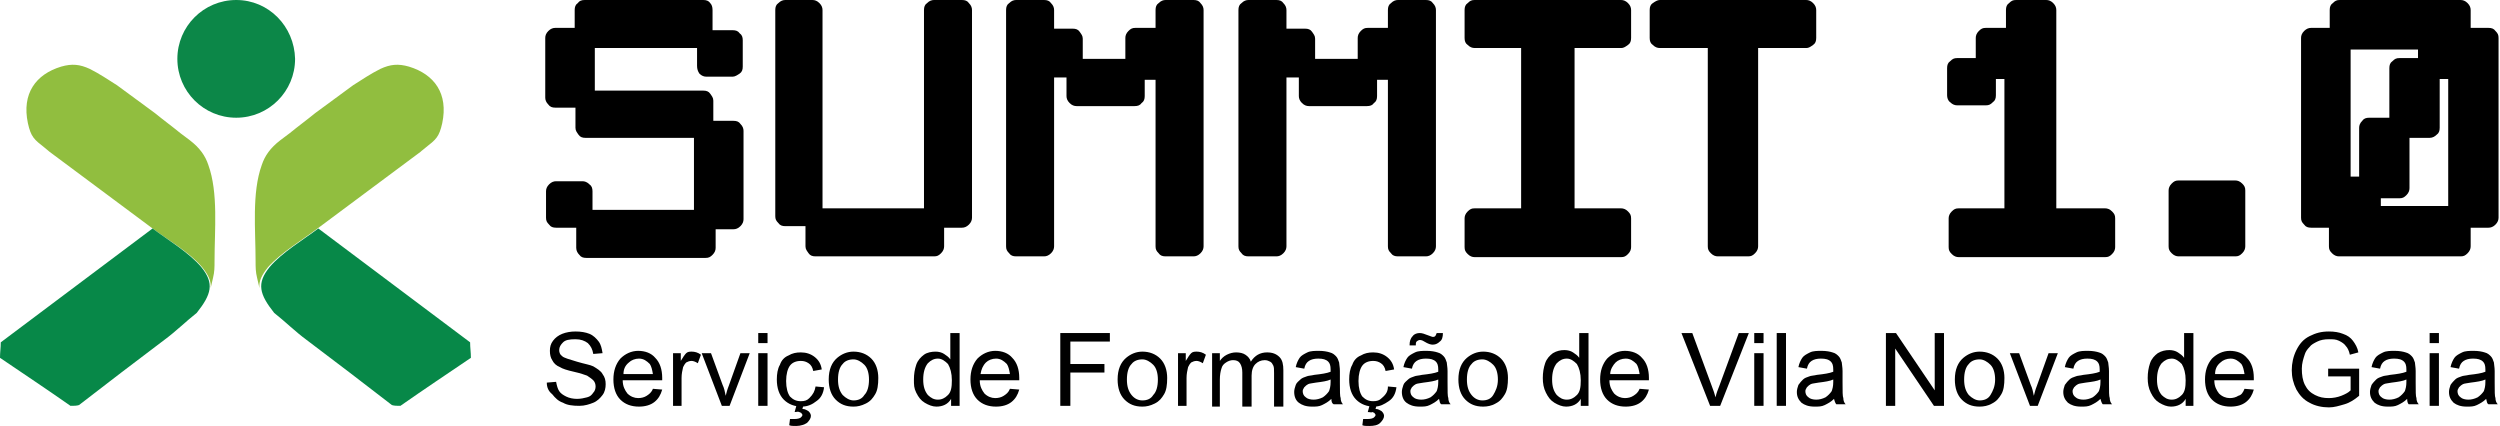 <svg width="358" height="61" viewBox="0 0 358 61" fill="none" xmlns="http://www.w3.org/2000/svg">
<path d="M82.295 3.993V1.442C82.295 0.998 82.406 0.665 82.738 0.444C82.96 0.111 83.293 0 83.736 0H100.706C101.149 0 101.482 0.111 101.704 0.444C101.926 0.665 102.036 0.998 102.036 1.442V4.325H104.92C105.364 4.325 105.696 4.436 105.918 4.769C106.251 4.991 106.362 5.324 106.362 5.767V9.538C106.362 9.982 106.251 10.315 105.918 10.536C105.586 10.758 105.253 10.98 104.92 10.98H101.149C100.816 10.98 100.484 10.869 100.151 10.536C99.929 10.204 99.818 9.871 99.818 9.427V6.876H85.178V12.976H100.706C101.149 12.976 101.482 13.087 101.704 13.42C101.926 13.753 102.147 13.975 102.147 14.418V17.302H105.031C105.475 17.302 105.807 17.413 106.029 17.745C106.362 18.078 106.473 18.411 106.473 18.744V31.387C106.473 31.72 106.362 32.053 106.029 32.386C105.696 32.718 105.364 32.829 105.031 32.829H102.48V35.491C102.48 35.824 102.369 36.156 102.036 36.489C101.704 36.822 101.482 36.933 101.038 36.933H83.958C83.515 36.933 83.182 36.822 82.96 36.489C82.738 36.267 82.516 35.934 82.516 35.491V32.607H79.633C79.189 32.607 78.856 32.496 78.635 32.164C78.302 31.831 78.191 31.609 78.191 31.166V27.395C78.191 27.062 78.302 26.729 78.635 26.396C78.967 26.064 79.3 25.953 79.633 25.953H83.404C83.736 25.953 84.069 26.064 84.402 26.396C84.735 26.618 84.846 26.951 84.846 27.395V30.056H99.375V19.742H83.847C83.404 19.742 83.071 19.631 82.849 19.298C82.627 18.965 82.406 18.744 82.406 18.3V15.416H79.522C79.078 15.416 78.746 15.306 78.524 14.973C78.191 14.64 78.08 14.307 78.08 13.975V5.435C78.08 5.102 78.191 4.769 78.524 4.436C78.856 4.104 79.189 3.993 79.522 3.993H82.295Z" fill="black"/>
<path d="M116.344 0C116.676 0 117.009 0.111 117.342 0.444C117.675 0.776 117.785 1.109 117.785 1.442V29.834H132.315V1.442C132.315 0.998 132.425 0.665 132.758 0.444C133.091 0.111 133.424 0 133.756 0H137.749C138.193 0 138.525 0.111 138.747 0.444C139.08 0.776 139.191 1.109 139.191 1.442V31.166C139.191 31.498 139.08 31.831 138.747 32.164C138.415 32.496 138.082 32.607 137.749 32.607H135.198V35.269C135.198 35.602 135.087 35.934 134.755 36.267C134.422 36.6 134.2 36.711 133.756 36.711H116.787C116.344 36.711 116.011 36.6 115.789 36.267C115.567 35.934 115.345 35.713 115.345 35.269V32.386H112.462C112.018 32.386 111.685 32.275 111.464 31.942C111.131 31.609 111.02 31.387 111.02 30.944V1.442C111.02 0.998 111.131 0.665 111.464 0.444C111.796 0.111 112.129 0 112.462 0H116.344Z" fill="black"/>
<path d="M163.924 11.424V13.753C163.924 14.196 163.813 14.529 163.48 14.751C163.258 15.084 162.925 15.194 162.482 15.194H154.164C153.831 15.194 153.498 15.084 153.165 14.751C152.833 14.418 152.722 14.085 152.722 13.753V11.091H150.947V35.269C150.947 35.602 150.836 35.934 150.504 36.267C150.171 36.6 149.838 36.711 149.505 36.711H145.513C145.069 36.711 144.736 36.6 144.514 36.267C144.182 35.934 144.071 35.713 144.071 35.269V1.442C144.071 0.998 144.182 0.665 144.514 0.444C144.847 0.111 145.18 0 145.513 0H149.505C149.949 0 150.282 0.111 150.504 0.444C150.836 0.776 150.947 1.109 150.947 1.442V4.104H153.609C154.053 4.104 154.385 4.215 154.607 4.547C154.829 4.88 155.051 5.102 155.051 5.545V8.429H161.151V5.435C161.151 5.102 161.262 4.769 161.594 4.436C161.927 4.104 162.149 3.993 162.593 3.993H165.476V1.442C165.476 0.998 165.587 0.665 165.92 0.444C166.253 0.111 166.585 0 166.918 0H170.911C171.354 0 171.687 0.111 171.909 0.444C172.242 0.776 172.353 1.109 172.353 1.442V35.269C172.353 35.602 172.242 35.934 171.909 36.267C171.576 36.6 171.244 36.711 170.911 36.711H166.918C166.474 36.711 166.142 36.6 165.92 36.267C165.587 35.934 165.476 35.713 165.476 35.269V11.424H163.924Z" fill="black"/>
<path d="M197.196 11.424V13.753C197.196 14.196 197.086 14.529 196.753 14.751C196.531 15.084 196.198 15.194 195.755 15.194H187.436C187.104 15.194 186.771 15.084 186.438 14.751C186.106 14.418 185.995 14.085 185.995 13.753V11.091H184.22V35.269C184.22 35.602 184.109 35.934 183.776 36.267C183.444 36.6 183.111 36.711 182.778 36.711H178.786C178.342 36.711 178.009 36.6 177.787 36.267C177.455 35.934 177.344 35.713 177.344 35.269V1.442C177.344 0.998 177.455 0.665 177.787 0.444C178.12 0.111 178.453 0 178.786 0H182.778C183.222 0 183.555 0.111 183.776 0.444C184.109 0.776 184.22 1.109 184.22 1.442V4.104H186.882C187.326 4.104 187.658 4.215 187.88 4.547C188.102 4.88 188.324 5.102 188.324 5.545V8.429H194.424V5.435C194.424 5.102 194.535 4.769 194.867 4.436C195.2 4.104 195.422 3.993 195.866 3.993H198.749V1.442C198.749 0.998 198.86 0.665 199.193 0.444C199.526 0.111 199.858 0 200.191 0H204.184C204.627 0 204.96 0.111 205.182 0.444C205.515 0.776 205.626 1.109 205.626 1.442V35.269C205.626 35.602 205.515 35.934 205.182 36.267C204.849 36.6 204.516 36.711 204.184 36.711H200.191C199.747 36.711 199.415 36.6 199.193 36.267C198.86 35.934 198.749 35.713 198.749 35.269V11.424H197.196Z" fill="black"/>
<path d="M217.825 29.834V6.876H211.171C210.838 6.876 210.505 6.765 210.173 6.433C209.84 6.211 209.729 5.878 209.729 5.435V1.442C209.729 0.998 209.84 0.665 210.173 0.444C210.505 0.111 210.727 0 211.171 0H232.133C232.465 0 232.798 0.111 233.131 0.444C233.464 0.776 233.574 1.109 233.574 1.442V5.435C233.574 5.878 233.464 6.211 233.131 6.433C232.798 6.655 232.576 6.876 232.133 6.876H225.478V29.834H232.133C232.465 29.834 232.798 29.945 233.131 30.278C233.464 30.611 233.574 30.833 233.574 31.276V35.38C233.574 35.713 233.464 36.045 233.131 36.378C232.798 36.711 232.576 36.822 232.133 36.822H211.171C210.838 36.822 210.505 36.711 210.173 36.378C209.84 36.045 209.729 35.824 209.729 35.38V31.276C209.729 30.944 209.84 30.611 210.173 30.278C210.505 29.945 210.727 29.834 211.171 29.834H217.825Z" fill="black"/>
<path d="M237.678 6.876C237.345 6.876 237.013 6.765 236.68 6.433C236.347 6.211 236.236 5.878 236.236 5.435V1.442C236.236 0.998 236.347 0.665 236.68 0.444C237.013 0.222 237.345 0 237.678 0H258.64C258.973 0 259.305 0.111 259.638 0.444C259.971 0.776 260.082 1.109 260.082 1.442V5.435C260.082 5.878 259.971 6.211 259.638 6.433C259.305 6.655 259.084 6.876 258.64 6.876H251.764V35.269C251.764 35.602 251.653 35.934 251.32 36.267C250.987 36.6 250.765 36.711 250.322 36.711H245.996C245.664 36.711 245.331 36.6 244.998 36.267C244.665 35.934 244.555 35.713 244.555 35.269V6.876H237.678Z" fill="black"/>
<path d="M287.032 29.834V11.313H285.812V13.642C285.812 14.085 285.702 14.418 285.369 14.64C285.036 14.973 284.814 15.084 284.371 15.084H280.267C279.934 15.084 279.602 14.973 279.269 14.64C278.936 14.418 278.825 13.975 278.825 13.642V9.76C278.825 9.316 278.936 8.984 279.269 8.762C279.602 8.429 279.823 8.318 280.267 8.318H282.929V5.435C282.929 5.102 283.04 4.769 283.372 4.436C283.705 4.104 283.927 3.993 284.371 3.993H287.254V1.442C287.254 0.998 287.365 0.665 287.698 0.444C288.031 0.111 288.252 0 288.696 0H293.022C293.354 0 293.687 0.111 294.02 0.444C294.352 0.776 294.463 1.109 294.463 1.442V29.834H301.451C301.783 29.834 302.116 29.945 302.449 30.278C302.782 30.611 302.892 30.833 302.892 31.276V35.38C302.892 35.713 302.782 36.045 302.449 36.378C302.116 36.711 301.894 36.822 301.451 36.822H280.489C280.156 36.822 279.823 36.711 279.491 36.378C279.158 36.045 279.047 35.824 279.047 35.38V31.276C279.047 30.944 279.158 30.611 279.491 30.278C279.823 29.945 280.045 29.834 280.489 29.834H287.032Z" fill="black"/>
<path d="M320.084 25.842C320.416 25.842 320.749 25.953 321.082 26.285C321.415 26.618 321.525 26.84 321.525 27.284V35.269C321.525 35.602 321.415 35.934 321.082 36.267C320.749 36.6 320.527 36.711 320.084 36.711H311.987C311.654 36.711 311.322 36.6 310.989 36.267C310.656 35.934 310.545 35.713 310.545 35.269V27.284C310.545 26.951 310.656 26.618 310.989 26.285C311.322 25.953 311.544 25.842 311.987 25.842H320.084Z" fill="black"/>
<path d="M330.953 32.607C330.509 32.607 330.177 32.496 329.955 32.164C329.622 31.831 329.511 31.609 329.511 31.166V5.435C329.511 5.102 329.622 4.769 329.955 4.436C330.288 4.104 330.62 3.993 330.953 3.993H333.615V1.442C333.615 0.998 333.726 0.665 334.059 0.444C334.391 0.111 334.613 0 335.057 0H352.359C352.691 0 353.024 0.111 353.357 0.444C353.689 0.776 353.8 1.109 353.8 1.442V3.993H356.351C356.795 3.993 357.128 4.104 357.349 4.436C357.682 4.769 357.793 4.991 357.793 5.435V31.166C357.793 31.498 357.682 31.831 357.349 32.164C357.017 32.496 356.684 32.607 356.351 32.607H353.8V35.269C353.8 35.602 353.689 35.934 353.357 36.267C353.024 36.6 352.802 36.711 352.359 36.711H334.946C334.613 36.711 334.28 36.6 333.948 36.267C333.615 35.934 333.504 35.713 333.504 35.269V32.607H330.953ZM336.609 25.287H337.829V18.3C337.829 17.967 337.94 17.634 338.273 17.302C338.495 16.969 338.828 16.858 339.271 16.858H342.155V9.76C342.155 9.316 342.266 8.984 342.598 8.762C342.931 8.429 343.153 8.318 343.597 8.318H346.259V7.098H336.609V25.287ZM340.935 29.502H350.584V11.313H349.364V18.3C349.364 18.744 349.253 19.076 348.92 19.298C348.699 19.52 348.366 19.742 347.922 19.742H345.039V26.951C345.039 27.284 344.928 27.616 344.595 27.949C344.262 28.282 344.04 28.393 343.597 28.393H340.935V29.502Z" fill="black"/>
<path fill-rule="evenodd" clip-rule="evenodd" d="M33.827 0C29.169 0 25.398 3.771 25.398 8.429C25.398 13.087 29.169 16.858 33.827 16.858C38.485 16.858 42.256 13.087 42.256 8.429C42.145 3.771 38.485 0 33.827 0Z" fill="#0C8748"/>
<path fill-rule="evenodd" clip-rule="evenodd" d="M45.473 32.718C50.353 29.058 55.344 25.398 60.224 21.738C60.445 21.516 60.667 21.405 60.889 21.184C62.442 19.964 62.885 19.631 63.329 17.634C64.216 13.42 62.22 10.647 58.56 9.538C57.007 9.095 55.898 9.205 54.456 9.871C53.125 10.536 51.794 11.424 50.575 12.2C48.8 13.531 46.914 14.862 45.14 16.193C43.92 17.191 42.7 18.078 41.48 19.076C41.036 19.409 40.593 19.742 40.149 20.075C38.707 21.184 37.931 22.293 37.487 23.624C36.045 27.616 36.6 32.94 36.6 37.376C36.6 38.264 36.6 38.929 36.822 39.816C36.933 40.26 37.044 40.815 37.154 41.258C37.044 40.26 37.487 39.373 38.374 38.264C40.26 36.156 43.255 34.382 45.473 32.718Z" fill="#91BE3F"/>
<path fill-rule="evenodd" clip-rule="evenodd" d="M57.34 58.116C60.667 55.787 63.995 53.569 67.433 51.24C67.433 50.464 67.322 49.798 67.322 49.022C60.113 43.587 52.793 38.153 45.584 32.718C43.366 34.382 40.371 36.156 38.596 38.264C36.711 40.593 37.155 42.145 39.262 44.807C40.815 46.027 42.257 47.469 43.92 48.689C48.024 51.795 52.127 54.9 56.12 58.005C56.453 58.116 56.897 58.116 57.34 58.116Z" fill="#078848"/>
<path fill-rule="evenodd" clip-rule="evenodd" d="M21.849 32.718C16.969 29.058 11.978 25.398 7.098 21.738C6.876 21.516 6.654 21.405 6.433 21.184C4.88 19.964 4.436 19.631 3.993 17.634C3.105 13.42 5.102 10.647 8.762 9.538C10.315 9.095 11.424 9.205 12.865 9.871C14.196 10.536 15.527 11.424 16.747 12.2C18.522 13.531 20.407 14.862 22.182 16.193C23.402 17.191 24.622 18.078 25.842 19.076C26.285 19.409 26.729 19.742 27.173 20.075C28.614 21.184 29.391 22.293 29.834 23.624C31.276 27.616 30.722 32.94 30.722 37.376C30.722 38.264 30.722 38.929 30.5 39.816C30.389 40.26 30.278 40.815 30.167 41.258C30.278 40.26 29.834 39.373 28.947 38.264C27.173 36.156 24.067 34.382 21.849 32.718Z" fill="#91BE3F"/>
<path fill-rule="evenodd" clip-rule="evenodd" d="M10.093 58.116C6.765 55.787 3.438 53.569 0 51.24C0 50.464 0.111 49.798 0.111 49.022C7.32 43.587 14.64 38.153 21.849 32.718C24.067 34.382 27.062 36.156 28.836 38.264C30.722 40.593 30.278 42.145 28.171 44.807C26.618 46.027 25.176 47.469 23.513 48.689C19.409 51.795 15.306 54.9 11.313 58.005C10.98 58.116 10.536 58.116 10.093 58.116Z" fill="#078848"/>
<path d="M78.302 54.789L79.633 54.678C79.744 55.232 79.855 55.676 80.076 56.009C80.298 56.342 80.631 56.563 81.075 56.785C81.518 57.007 82.073 57.118 82.627 57.118C83.182 57.118 83.625 57.007 84.069 56.896C84.513 56.785 84.734 56.563 84.956 56.231C85.178 56.009 85.289 55.676 85.289 55.343C85.289 55.011 85.178 54.678 84.956 54.456C84.734 54.234 84.402 54.012 84.069 53.791C83.736 53.68 83.182 53.458 82.184 53.236C81.185 53.014 80.52 52.792 80.187 52.571C79.633 52.349 79.3 52.016 79.078 51.572C78.856 51.24 78.745 50.796 78.745 50.242C78.745 49.687 78.856 49.243 79.189 48.8C79.522 48.356 79.965 48.023 80.52 47.801C81.075 47.58 81.74 47.469 82.405 47.469C83.182 47.469 83.847 47.58 84.402 47.801C84.956 48.023 85.4 48.467 85.733 48.911C86.065 49.354 86.176 49.909 86.287 50.574L84.956 50.685C84.845 50.02 84.624 49.576 84.18 49.132C83.736 48.8 83.182 48.578 82.405 48.578C81.518 48.578 80.964 48.689 80.631 49.022C80.298 49.354 80.076 49.687 80.076 50.131C80.076 50.463 80.187 50.796 80.52 51.018C80.742 51.24 81.518 51.462 82.627 51.794C83.736 52.127 84.513 52.238 84.956 52.46C85.511 52.792 86.065 53.125 86.287 53.569C86.62 54.012 86.731 54.456 86.731 55.011C86.731 55.565 86.62 56.12 86.287 56.563C85.954 57.007 85.511 57.451 84.956 57.672C84.402 57.894 83.736 58.116 82.96 58.116C81.962 58.116 81.185 58.005 80.631 57.672C79.965 57.451 79.522 57.007 79.078 56.452C78.524 56.009 78.302 55.454 78.302 54.789Z" fill="black"/>
<path d="M93.497 55.676L94.828 55.787C94.606 56.563 94.273 57.118 93.719 57.562C93.164 58.005 92.388 58.227 91.5 58.227C90.391 58.227 89.504 57.894 88.838 57.229C88.173 56.563 87.84 55.565 87.84 54.345C87.84 53.125 88.173 52.127 88.838 51.351C89.504 50.685 90.391 50.242 91.389 50.242C92.388 50.242 93.275 50.574 93.829 51.24C94.495 51.905 94.828 52.904 94.828 54.123C94.828 54.234 94.828 54.345 94.828 54.456H89.171C89.171 55.343 89.504 55.898 89.837 56.342C90.28 56.785 90.835 57.007 91.389 57.007C91.833 57.007 92.277 56.896 92.609 56.674C92.942 56.453 93.275 56.231 93.497 55.676ZM89.282 53.569H93.497C93.386 52.904 93.275 52.46 93.053 52.127C92.609 51.684 92.166 51.351 91.5 51.351C90.946 51.351 90.391 51.573 90.058 51.905C89.504 52.349 89.282 52.904 89.282 53.569Z" fill="black"/>
<path d="M96.38 58.116V50.574H97.489V51.683C97.822 51.129 98.043 50.796 98.265 50.574C98.487 50.352 98.82 50.352 99.042 50.352C99.485 50.352 99.929 50.463 100.373 50.796L99.929 52.016C99.596 51.794 99.263 51.683 99.042 51.683C98.709 51.683 98.487 51.794 98.265 51.905C98.043 52.127 97.933 52.349 97.822 52.571C97.711 53.014 97.6 53.569 97.6 54.123V58.116H96.38Z" fill="black"/>
<path d="M103.368 58.116L100.484 50.574H101.815L103.478 55.121C103.7 55.565 103.811 56.12 103.922 56.674C104.033 56.231 104.144 55.787 104.366 55.232L106.029 50.574H107.36L104.477 58.116H103.368Z" fill="black"/>
<path d="M108.58 49.133V47.691H109.911V49.133H108.58ZM108.58 58.116V50.575H109.911V58.116H108.58Z" fill="black"/>
<path d="M116.788 55.344L118.008 55.455C117.897 56.342 117.564 57.008 116.899 57.451C116.344 57.895 115.679 58.227 114.791 58.227C113.793 58.227 112.906 57.895 112.24 57.229C111.575 56.564 111.242 55.566 111.242 54.346C111.242 53.569 111.353 52.793 111.686 52.238C111.908 51.573 112.351 51.129 112.906 50.907C113.46 50.575 114.015 50.464 114.68 50.464C115.457 50.464 116.122 50.686 116.677 51.129C117.231 51.573 117.564 52.127 117.675 52.904L116.455 53.126C116.344 52.571 116.122 52.238 115.789 52.017C115.457 51.795 115.124 51.684 114.68 51.684C114.015 51.684 113.46 51.906 113.128 52.349C112.795 52.793 112.573 53.569 112.573 54.568C112.573 55.566 112.795 56.342 113.128 56.786C113.571 57.229 114.015 57.451 114.68 57.451C115.235 57.451 115.568 57.34 115.9 57.008C116.455 56.453 116.677 56.009 116.788 55.344ZM113.793 59.004L114.126 57.784H115.124L114.902 58.56C115.346 58.56 115.568 58.782 115.789 58.893C116.011 59.115 116.122 59.337 116.122 59.558C116.122 59.891 115.9 60.224 115.568 60.557C115.235 60.778 114.68 61 114.015 61C113.571 61 113.239 61 113.017 60.889L113.128 60.002C113.46 60.002 113.682 60.002 113.793 60.002C114.237 60.002 114.569 59.891 114.68 59.78C114.791 59.669 114.902 59.558 114.902 59.447C114.902 59.337 114.902 59.337 114.791 59.226C114.791 59.115 114.68 59.115 114.459 59.004C114.237 58.893 114.126 59.004 113.793 59.004Z" fill="black"/>
<path d="M118.673 54.345C118.673 52.903 119.116 51.905 119.893 51.24C120.558 50.685 121.335 50.352 122.222 50.352C123.22 50.352 124.107 50.685 124.773 51.351C125.438 52.016 125.771 53.014 125.771 54.123C125.771 55.122 125.66 55.898 125.327 56.453C124.995 57.007 124.662 57.451 123.996 57.783C123.331 58.116 122.776 58.227 122.222 58.227C121.113 58.227 120.336 57.894 119.671 57.229C119.006 56.563 118.673 55.565 118.673 54.345ZM120.004 54.345C120.004 55.343 120.226 56.009 120.669 56.563C121.113 57.007 121.667 57.34 122.222 57.34C122.887 57.34 123.442 57.118 123.775 56.563C124.218 56.12 124.44 55.343 124.44 54.345C124.44 53.458 124.218 52.682 123.775 52.238C123.331 51.794 122.776 51.462 122.222 51.462C121.556 51.462 121.002 51.683 120.669 52.127C120.226 52.571 120.004 53.347 120.004 54.345Z" fill="black"/>
<path d="M136.196 58.116V57.118C135.753 57.895 134.976 58.227 134.089 58.227C133.534 58.227 132.98 58.005 132.425 57.673C131.871 57.34 131.538 56.896 131.205 56.231C130.873 55.566 130.873 55.122 130.873 54.346C130.873 53.569 130.983 52.904 131.205 52.238C131.427 51.573 131.871 51.129 132.314 50.796C132.758 50.464 133.423 50.353 133.978 50.353C134.422 50.353 134.865 50.464 135.198 50.685C135.531 50.907 135.863 51.129 136.085 51.462V47.691H137.416V58.116H136.196ZM132.203 54.346C132.203 55.344 132.425 56.009 132.869 56.564C133.313 57.007 133.756 57.229 134.311 57.229C134.865 57.229 135.309 57.007 135.753 56.564C136.196 56.12 136.307 55.455 136.307 54.456C136.307 53.458 136.085 52.682 135.753 52.127C135.309 51.684 134.865 51.351 134.311 51.351C133.756 51.351 133.313 51.573 132.869 52.016C132.425 52.571 132.203 53.347 132.203 54.346Z" fill="black"/>
<path d="M144.626 55.676L145.957 55.787C145.735 56.563 145.402 57.118 144.847 57.562C144.293 58.005 143.517 58.227 142.629 58.227C141.52 58.227 140.633 57.894 139.967 57.229C139.302 56.563 138.969 55.565 138.969 54.345C138.969 53.125 139.302 52.127 139.967 51.351C140.633 50.685 141.52 50.242 142.518 50.242C143.517 50.242 144.404 50.574 144.958 51.24C145.624 51.905 145.957 52.904 145.957 54.123C145.957 54.234 145.957 54.345 145.957 54.456H140.3C140.3 55.343 140.633 55.898 140.966 56.342C141.409 56.785 141.964 57.007 142.518 57.007C142.962 57.007 143.406 56.896 143.738 56.674C144.071 56.453 144.404 56.231 144.626 55.676ZM140.411 53.569H144.626C144.515 52.904 144.404 52.46 144.182 52.127C143.738 51.684 143.295 51.351 142.629 51.351C142.075 51.351 141.52 51.573 141.187 51.905C140.744 52.349 140.522 52.904 140.411 53.569Z" fill="black"/>
<path d="M151.834 58.116V47.691H158.933V48.911H153.276V52.127H158.156V53.347H153.276V58.116H151.834Z" fill="black"/>
<path d="M160.042 54.345C160.042 52.903 160.486 51.905 161.262 51.24C161.927 50.685 162.704 50.352 163.591 50.352C164.589 50.352 165.477 50.685 166.142 51.351C166.807 52.016 167.14 53.014 167.14 54.123C167.14 55.122 167.029 55.898 166.697 56.453C166.364 57.007 166.031 57.451 165.366 57.783C164.7 58.116 164.146 58.227 163.591 58.227C162.482 58.227 161.706 57.894 161.04 57.229C160.375 56.563 160.042 55.565 160.042 54.345ZM161.373 54.345C161.373 55.343 161.595 56.009 162.038 56.563C162.482 57.118 163.037 57.34 163.591 57.34C164.257 57.34 164.811 57.118 165.144 56.563C165.587 56.12 165.809 55.343 165.809 54.345C165.809 53.458 165.587 52.682 165.144 52.238C164.7 51.794 164.146 51.462 163.591 51.462C162.926 51.462 162.371 51.683 162.038 52.127C161.595 52.571 161.373 53.347 161.373 54.345Z" fill="black"/>
<path d="M168.693 58.116V50.574H169.802V51.683C170.135 51.129 170.357 50.796 170.578 50.574C170.8 50.352 171.133 50.352 171.355 50.352C171.798 50.352 172.242 50.463 172.686 50.796L172.242 52.016C171.909 51.794 171.577 51.683 171.355 51.683C171.022 51.683 170.8 51.794 170.578 51.905C170.357 52.127 170.246 52.349 170.135 52.571C170.024 53.014 169.913 53.569 169.913 54.123V58.116H168.693Z" fill="black"/>
<path d="M173.573 58.117V50.575H174.682V51.684C174.904 51.351 175.236 51.018 175.68 50.797C176.124 50.575 176.567 50.464 177.011 50.464C177.565 50.464 178.009 50.575 178.342 50.797C178.675 51.018 179.007 51.351 179.118 51.795C179.673 50.907 180.449 50.464 181.447 50.464C182.224 50.464 182.778 50.686 183.222 51.129C183.665 51.573 183.776 52.238 183.776 53.015V58.227H182.445V53.458C182.445 52.904 182.445 52.571 182.335 52.349C182.224 52.127 182.113 51.906 181.891 51.795C181.669 51.684 181.447 51.573 181.115 51.573C180.56 51.573 180.116 51.795 179.784 52.127C179.451 52.46 179.229 53.015 179.229 53.791V58.227H177.898V53.347C177.898 52.793 177.787 52.349 177.565 52.017C177.344 51.684 177.011 51.573 176.567 51.573C176.235 51.573 175.902 51.684 175.569 51.906C175.236 52.127 175.015 52.349 174.904 52.793C174.793 53.126 174.682 53.68 174.682 54.346V58.227H173.573V58.117Z" fill="black"/>
<path d="M190.653 57.118C190.209 57.562 189.765 57.783 189.322 58.005C188.878 58.227 188.435 58.227 187.88 58.227C186.993 58.227 186.438 58.005 185.995 57.673C185.551 57.34 185.329 56.785 185.329 56.12C185.329 55.787 185.44 55.454 185.551 55.122C185.662 54.789 185.995 54.567 186.216 54.345C186.438 54.123 186.771 54.013 187.104 53.902C187.325 53.791 187.769 53.791 188.213 53.68C189.211 53.569 189.987 53.458 190.542 53.236C190.542 53.014 190.542 52.904 190.542 52.904C190.542 52.349 190.431 52.016 190.209 51.794C189.876 51.462 189.433 51.351 188.767 51.351C188.213 51.351 187.769 51.462 187.436 51.684C187.104 51.905 186.882 52.238 186.771 52.793L185.551 52.571C185.662 52.016 185.884 51.573 186.105 51.24C186.327 50.907 186.771 50.685 187.215 50.464C187.658 50.242 188.324 50.242 188.878 50.242C189.544 50.242 190.098 50.353 190.431 50.464C190.875 50.574 191.096 50.796 191.318 51.018C191.54 51.24 191.651 51.573 191.762 51.905C191.762 52.127 191.873 52.571 191.873 53.125V54.789C191.873 56.009 191.873 56.785 191.984 57.007C191.984 57.34 192.095 57.673 192.316 57.894H190.985C190.764 57.783 190.653 57.562 190.653 57.118ZM190.542 54.345C190.098 54.567 189.322 54.678 188.435 54.789C187.88 54.9 187.547 54.9 187.325 55.011C187.104 55.122 186.993 55.233 186.771 55.454C186.66 55.676 186.549 55.787 186.549 56.009C186.549 56.342 186.66 56.674 186.993 56.896C187.215 57.118 187.658 57.229 188.102 57.229C188.545 57.229 188.989 57.118 189.433 56.896C189.765 56.674 190.098 56.342 190.32 56.009C190.431 55.676 190.542 55.343 190.542 54.678V54.345Z" fill="black"/>
<path d="M198.75 55.344L199.97 55.455C199.859 56.342 199.526 57.008 198.86 57.451C198.195 57.895 197.64 58.227 196.753 58.227C195.755 58.227 194.868 57.895 194.202 57.229C193.537 56.564 193.204 55.566 193.204 54.346C193.204 53.569 193.315 52.793 193.648 52.238C193.87 51.573 194.313 51.129 194.868 50.907C195.422 50.575 195.977 50.464 196.642 50.464C197.419 50.464 198.084 50.686 198.639 51.129C199.193 51.573 199.526 52.127 199.637 52.904L198.417 53.126C198.306 52.571 198.084 52.238 197.751 52.017C197.419 51.795 197.086 51.684 196.642 51.684C195.977 51.684 195.422 51.906 195.09 52.349C194.757 52.793 194.535 53.569 194.535 54.568C194.535 55.566 194.757 56.342 195.09 56.786C195.533 57.229 195.977 57.451 196.642 57.451C197.197 57.451 197.53 57.34 197.862 57.008C198.528 56.453 198.75 56.009 198.75 55.344ZM195.866 59.004L196.199 57.784H197.197L196.975 58.56C197.419 58.56 197.64 58.782 197.862 58.893C198.084 59.115 198.195 59.337 198.195 59.558C198.195 59.891 197.973 60.224 197.64 60.557C197.308 60.889 196.753 61 196.088 61C195.644 61 195.311 61 195.09 60.889L195.2 60.002C195.533 60.002 195.755 60.002 195.866 60.002C196.31 60.002 196.642 59.891 196.753 59.78C196.864 59.669 196.975 59.558 196.975 59.447C196.975 59.337 196.975 59.337 196.864 59.226C196.864 59.115 196.753 59.115 196.531 59.004C196.42 59.115 196.199 59.004 195.866 59.004Z" fill="black"/>
<path d="M206.069 57.118C205.626 57.562 205.182 57.784 204.738 58.005C204.295 58.227 203.851 58.227 203.297 58.227C202.409 58.227 201.855 58.005 201.411 57.673C200.967 57.34 200.746 56.785 200.746 56.12C200.746 55.787 200.857 55.455 200.967 55.122C201.078 54.789 201.411 54.567 201.633 54.346C201.855 54.124 202.187 54.013 202.52 53.902C202.742 53.791 203.186 53.791 203.629 53.68C204.627 53.569 205.404 53.458 205.958 53.236C205.958 53.015 205.958 52.904 205.958 52.904C205.958 52.349 205.847 52.016 205.626 51.795C205.293 51.462 204.849 51.351 204.184 51.351C203.629 51.351 203.186 51.462 202.853 51.684C202.52 51.906 202.298 52.238 202.187 52.793L200.967 52.571C201.078 52.016 201.3 51.573 201.522 51.24C201.744 50.907 202.187 50.685 202.631 50.464C203.075 50.242 203.74 50.242 204.295 50.242C204.96 50.242 205.515 50.353 205.847 50.464C206.291 50.575 206.513 50.796 206.735 51.018C206.957 51.24 207.067 51.573 207.178 51.906C207.178 52.127 207.289 52.571 207.289 53.126V54.789C207.289 56.009 207.289 56.785 207.4 57.007C207.4 57.34 207.511 57.673 207.733 57.895H206.402C206.18 57.784 206.18 57.562 206.069 57.118ZM201.855 49.355C201.855 48.911 201.966 48.467 202.298 48.135C202.52 47.802 202.964 47.691 203.297 47.691C203.629 47.691 203.962 47.802 204.517 48.024C204.849 48.135 205.071 48.245 205.182 48.245C205.293 48.245 205.404 48.245 205.515 48.135C205.626 48.024 205.626 47.913 205.737 47.691H206.624C206.624 48.245 206.513 48.689 206.18 48.911C205.958 49.133 205.626 49.355 205.182 49.355C204.849 49.355 204.517 49.244 203.962 48.911C203.629 48.689 203.407 48.689 203.297 48.689C203.186 48.689 202.964 48.8 202.853 48.911C202.742 49.022 202.742 49.244 202.742 49.465H201.855V49.355ZM205.958 54.346C205.515 54.567 204.738 54.678 203.851 54.789C203.297 54.9 202.964 54.9 202.742 55.011C202.52 55.122 202.409 55.233 202.187 55.455C202.077 55.676 201.966 55.787 201.966 56.009C201.966 56.342 202.077 56.675 202.409 56.896C202.631 57.118 203.075 57.229 203.518 57.229C203.962 57.229 204.406 57.118 204.849 56.896C205.182 56.675 205.515 56.342 205.737 56.009C205.847 55.676 205.958 55.344 205.958 54.678V54.346Z" fill="black"/>
<path d="M208.842 54.345C208.842 52.903 209.286 51.905 210.062 51.24C210.728 50.685 211.504 50.352 212.391 50.352C213.39 50.352 214.277 50.685 214.942 51.351C215.608 52.016 215.94 53.014 215.94 54.123C215.94 55.122 215.83 55.898 215.497 56.453C215.164 57.007 214.831 57.451 214.166 57.783C213.611 58.116 212.946 58.227 212.391 58.227C211.282 58.227 210.506 57.894 209.84 57.229C209.175 56.563 208.842 55.565 208.842 54.345ZM210.062 54.345C210.062 55.343 210.284 56.009 210.728 56.563C211.171 57.118 211.726 57.34 212.28 57.34C212.946 57.34 213.5 57.118 213.833 56.563C214.166 56.009 214.499 55.343 214.499 54.345C214.499 53.458 214.277 52.682 213.833 52.238C213.39 51.794 212.835 51.462 212.28 51.462C211.615 51.462 211.06 51.683 210.728 52.127C210.284 52.571 210.062 53.347 210.062 54.345Z" fill="black"/>
<path d="M226.366 58.116V57.118C225.922 57.895 225.146 58.227 224.258 58.227C223.704 58.227 223.149 58.005 222.595 57.673C222.04 57.34 221.708 56.896 221.375 56.231C221.042 55.566 220.931 54.9 220.931 54.124C220.931 53.347 221.042 52.682 221.264 52.016C221.486 51.351 221.929 50.907 222.373 50.575C222.928 50.242 223.482 50.131 224.037 50.131C224.48 50.131 224.924 50.242 225.257 50.464C225.589 50.685 225.922 50.907 226.144 51.24V47.691H227.475V58.116H226.366ZM222.262 54.346C222.262 55.344 222.484 56.009 222.928 56.564C223.371 57.007 223.815 57.229 224.369 57.229C224.924 57.229 225.368 57.007 225.811 56.564C226.255 56.12 226.366 55.455 226.366 54.456C226.366 53.458 226.144 52.682 225.811 52.127C225.368 51.684 224.924 51.351 224.369 51.351C223.815 51.351 223.371 51.573 222.928 52.016C222.484 52.571 222.262 53.347 222.262 54.346Z" fill="black"/>
<path d="M234.795 55.676L236.125 55.787C235.904 56.563 235.571 57.118 235.016 57.562C234.462 58.005 233.685 58.227 232.798 58.227C231.689 58.227 230.802 57.894 230.136 57.229C229.471 56.563 229.138 55.565 229.138 54.345C229.138 53.125 229.471 52.127 230.136 51.351C230.802 50.685 231.689 50.242 232.687 50.242C233.685 50.242 234.573 50.574 235.127 51.24C235.793 51.905 236.125 52.904 236.125 54.123C236.125 54.234 236.125 54.345 236.125 54.456H230.469C230.469 55.343 230.802 55.898 231.135 56.342C231.578 56.785 232.133 57.007 232.687 57.007C233.131 57.007 233.575 56.896 233.907 56.674C234.24 56.453 234.573 56.231 234.795 55.676ZM230.58 53.569H234.795C234.684 52.904 234.573 52.46 234.351 52.127C233.907 51.684 233.464 51.351 232.798 51.351C232.244 51.351 231.689 51.573 231.356 51.905C231.024 52.238 230.58 52.904 230.58 53.569Z" fill="black"/>
<path d="M244.887 58.116L240.784 47.691H242.336L245.109 55.233C245.331 55.787 245.553 56.453 245.664 56.896C245.775 56.342 245.996 55.787 246.218 55.233L248.991 47.691H250.433L246.329 58.116H244.887Z" fill="black"/>
<path d="M251.209 49.133V47.691H252.54V49.133H251.209ZM251.209 58.116V50.575H252.54V58.116H251.209Z" fill="black"/>
<path d="M254.425 58.116V47.691H255.756V58.116H254.425Z" fill="black"/>
<path d="M262.633 57.118C262.189 57.562 261.745 57.783 261.302 58.005C260.858 58.227 260.415 58.227 259.86 58.227C258.973 58.227 258.418 58.005 257.975 57.673C257.531 57.229 257.309 56.785 257.309 56.12C257.309 55.787 257.42 55.454 257.531 55.122C257.753 54.789 257.975 54.567 258.196 54.345C258.418 54.123 258.751 54.013 259.084 53.902C259.305 53.791 259.749 53.791 260.193 53.68C261.191 53.569 261.967 53.458 262.522 53.236C262.522 53.014 262.522 52.904 262.522 52.904C262.522 52.349 262.411 52.016 262.189 51.794C261.856 51.462 261.413 51.351 260.747 51.351C260.193 51.351 259.749 51.462 259.416 51.684C259.084 51.905 258.862 52.238 258.751 52.793L257.531 52.571C257.642 52.016 257.864 51.573 258.085 51.24C258.307 50.907 258.751 50.685 259.195 50.464C259.638 50.242 260.304 50.242 260.858 50.242C261.524 50.242 262.078 50.353 262.411 50.464C262.855 50.574 263.076 50.796 263.298 51.018C263.52 51.24 263.631 51.573 263.742 51.905C263.742 52.127 263.853 52.571 263.853 53.125V54.789C263.853 56.009 263.853 56.785 263.964 57.007C263.964 57.34 264.075 57.673 264.296 57.894H262.965C262.855 57.783 262.744 57.562 262.633 57.118ZM262.522 54.345C262.078 54.567 261.302 54.678 260.415 54.789C259.86 54.9 259.527 54.9 259.305 55.011C259.084 55.122 258.973 55.233 258.751 55.454C258.64 55.676 258.529 55.787 258.529 56.009C258.529 56.342 258.64 56.674 258.973 56.896C259.195 57.118 259.638 57.229 260.082 57.229C260.525 57.229 260.969 57.118 261.413 56.896C261.745 56.674 262.078 56.342 262.3 56.009C262.411 55.676 262.522 55.343 262.522 54.678V54.345Z" fill="black"/>
<path d="M270.063 58.116V47.691H271.505L277.051 55.898V47.691H278.382V58.116H276.94L271.394 49.909V58.116H270.063Z" fill="black"/>
<path d="M279.935 54.345C279.935 52.903 280.378 51.905 281.155 51.24C281.82 50.685 282.596 50.352 283.484 50.352C284.482 50.352 285.369 50.685 286.035 51.351C286.7 52.016 287.033 53.014 287.033 54.123C287.033 55.122 286.922 55.898 286.589 56.453C286.256 57.007 285.924 57.451 285.258 57.783C284.704 58.116 284.038 58.227 283.484 58.227C282.375 58.227 281.598 57.894 280.933 57.229C280.267 56.563 279.935 55.565 279.935 54.345ZM281.265 54.345C281.265 55.343 281.487 56.009 281.931 56.563C282.375 57.007 282.929 57.34 283.484 57.34C284.149 57.34 284.704 57.118 285.036 56.563C285.369 56.009 285.702 55.343 285.702 54.345C285.702 53.458 285.48 52.682 285.036 52.238C284.593 51.794 284.038 51.462 283.484 51.462C282.818 51.462 282.264 51.683 281.931 52.127C281.487 52.571 281.265 53.347 281.265 54.345Z" fill="black"/>
<path d="M290.693 58.116L287.809 50.574H289.14L290.804 55.121C291.025 55.565 291.136 56.12 291.247 56.674C291.358 56.231 291.469 55.787 291.691 55.232L293.355 50.574H294.685L291.802 58.116H290.693Z" fill="black"/>
<path d="M300.786 57.118C300.342 57.562 299.898 57.783 299.455 58.005C299.011 58.227 298.567 58.227 298.013 58.227C297.126 58.227 296.571 58.005 296.127 57.673C295.684 57.229 295.462 56.785 295.462 56.12C295.462 55.787 295.573 55.454 295.684 55.122C295.906 54.789 296.127 54.567 296.349 54.345C296.571 54.123 296.904 54.013 297.236 53.902C297.458 53.791 297.902 53.791 298.346 53.68C299.344 53.569 300.12 53.458 300.675 53.236C300.675 53.014 300.675 52.904 300.675 52.904C300.675 52.349 300.564 52.016 300.342 51.794C300.009 51.462 299.566 51.351 298.9 51.351C298.346 51.351 297.902 51.462 297.569 51.684C297.236 51.905 297.015 52.238 296.904 52.793L295.684 52.571C295.795 52.016 296.016 51.573 296.238 51.24C296.46 50.907 296.904 50.685 297.347 50.464C297.791 50.242 298.456 50.242 299.011 50.242C299.676 50.242 300.231 50.353 300.564 50.464C301.007 50.574 301.229 50.796 301.451 51.018C301.673 51.24 301.784 51.573 301.895 51.905C301.895 52.127 302.006 52.571 302.006 53.125V54.789C302.006 56.009 302.006 56.785 302.116 57.007C302.116 57.34 302.227 57.673 302.449 57.894H301.118C301.007 57.783 300.896 57.562 300.786 57.118ZM300.786 54.345C300.342 54.567 299.566 54.678 298.678 54.789C298.124 54.9 297.791 54.9 297.569 55.011C297.347 55.122 297.236 55.233 297.015 55.454C296.904 55.676 296.793 55.787 296.793 56.009C296.793 56.342 296.904 56.674 297.236 56.896C297.458 57.118 297.902 57.229 298.346 57.229C298.789 57.229 299.233 57.118 299.676 56.896C300.009 56.674 300.342 56.342 300.564 56.009C300.675 55.676 300.786 55.343 300.786 54.678V54.345Z" fill="black"/>
<path d="M312.986 58.116V57.118C312.542 57.895 311.766 58.227 310.879 58.227C310.324 58.227 309.769 58.005 309.215 57.673C308.66 57.34 308.328 56.896 307.995 56.231C307.662 55.566 307.551 54.9 307.551 54.124C307.551 53.347 307.662 52.682 307.884 52.016C308.106 51.351 308.549 50.907 308.993 50.575C309.548 50.242 310.102 50.131 310.657 50.131C311.1 50.131 311.544 50.242 311.877 50.464C312.209 50.685 312.542 50.907 312.764 51.24V47.691H314.095V58.116H312.986ZM308.882 54.346C308.882 55.344 309.104 56.009 309.548 56.564C309.991 57.007 310.435 57.229 310.989 57.229C311.544 57.229 311.988 57.007 312.431 56.564C312.875 56.12 312.986 55.455 312.986 54.456C312.986 53.458 312.764 52.682 312.431 52.127C311.988 51.684 311.544 51.351 310.989 51.351C310.435 51.351 309.991 51.573 309.548 52.016C309.104 52.571 308.882 53.347 308.882 54.346Z" fill="black"/>
<path d="M321.415 55.676L322.746 55.787C322.524 56.563 322.191 57.118 321.636 57.562C321.082 58.005 320.306 58.227 319.418 58.227C318.309 58.227 317.422 57.894 316.756 57.229C316.091 56.563 315.758 55.565 315.758 54.345C315.758 53.125 316.091 52.127 316.756 51.351C317.422 50.685 318.309 50.242 319.307 50.242C320.306 50.242 321.193 50.574 321.747 51.24C322.413 51.905 322.746 52.904 322.746 54.123C322.746 54.234 322.746 54.345 322.746 54.456H317.089C317.089 55.343 317.422 55.898 317.755 56.342C318.198 56.785 318.753 57.007 319.307 57.007C319.751 57.007 320.195 56.896 320.527 56.674C320.971 56.563 321.193 56.231 321.415 55.676ZM317.2 53.569H321.415C321.304 52.904 321.193 52.46 320.971 52.127C320.527 51.684 320.084 51.351 319.418 51.351C318.864 51.351 318.309 51.573 317.976 51.905C317.422 52.349 317.2 52.904 317.2 53.569Z" fill="black"/>
<path d="M333.392 54.012V52.792H337.829V56.674C337.163 57.229 336.498 57.672 335.722 57.894C334.945 58.116 334.28 58.338 333.503 58.338C332.505 58.338 331.507 58.116 330.731 57.672C329.843 57.229 329.289 56.563 328.845 55.787C328.402 54.9 328.18 54.012 328.18 53.014C328.18 52.016 328.402 51.018 328.845 50.131C329.289 49.243 329.843 48.578 330.731 48.134C331.618 47.691 332.394 47.469 333.503 47.469C334.28 47.469 334.945 47.58 335.5 47.801C336.165 48.023 336.609 48.356 336.941 48.8C337.274 49.243 337.607 49.798 337.718 50.463L336.498 50.796C336.387 50.242 336.165 49.798 335.943 49.576C335.722 49.243 335.389 49.022 334.945 48.8C334.502 48.578 334.058 48.578 333.503 48.578C332.838 48.578 332.283 48.689 331.84 48.911C331.396 49.132 330.952 49.354 330.731 49.687C330.398 50.02 330.176 50.352 330.065 50.685C329.843 51.351 329.622 52.016 329.622 52.792C329.622 53.68 329.732 54.456 330.065 55.121C330.398 55.787 330.842 56.231 331.507 56.563C332.172 56.896 332.727 57.007 333.503 57.007C334.058 57.007 334.723 56.896 335.278 56.674C335.832 56.452 336.276 56.231 336.609 55.898V53.901H333.392V54.012Z" fill="black"/>
<path d="M344.705 57.118C344.262 57.562 343.818 57.783 343.375 58.005C342.931 58.227 342.487 58.227 341.933 58.227C341.045 58.227 340.491 58.005 340.047 57.673C339.604 57.229 339.382 56.785 339.382 56.12C339.382 55.787 339.493 55.454 339.604 55.122C339.825 54.789 340.047 54.567 340.269 54.345C340.491 54.123 340.824 54.013 341.156 53.902C341.378 53.791 341.822 53.791 342.265 53.68C343.264 53.569 344.04 53.458 344.595 53.236C344.595 53.014 344.595 52.904 344.595 52.904C344.595 52.349 344.484 52.016 344.262 51.794C343.929 51.462 343.485 51.351 342.82 51.351C342.265 51.351 341.822 51.462 341.489 51.684C341.156 51.905 340.935 52.238 340.824 52.793L339.604 52.571C339.715 52.016 339.936 51.573 340.158 51.24C340.38 50.907 340.824 50.685 341.267 50.464C341.711 50.242 342.376 50.242 342.931 50.242C343.596 50.242 344.151 50.353 344.484 50.464C344.927 50.574 345.149 50.796 345.371 51.018C345.593 51.24 345.704 51.573 345.815 51.905C345.815 52.127 345.925 52.571 345.925 53.125V54.789C345.925 56.009 345.925 56.785 346.036 57.007C346.036 57.34 346.147 57.673 346.369 57.894H344.927C344.816 57.783 344.705 57.562 344.705 57.118ZM344.595 54.345C344.151 54.567 343.375 54.678 342.487 54.789C341.933 54.9 341.6 54.9 341.378 55.011C341.156 55.122 341.045 55.233 340.824 55.454C340.713 55.676 340.602 55.787 340.602 56.009C340.602 56.342 340.713 56.674 341.045 56.896C341.267 57.118 341.711 57.229 342.155 57.229C342.598 57.229 343.042 57.118 343.485 56.896C343.818 56.674 344.151 56.342 344.373 56.009C344.484 55.676 344.595 55.343 344.595 54.678V54.345Z" fill="black"/>
<path d="M347.922 49.133V47.691H349.253V49.133H347.922ZM347.922 58.116V50.575H349.253V58.116H347.922Z" fill="black"/>
<path d="M356.018 57.118C355.575 57.562 355.131 57.783 354.688 58.005C354.244 58.227 353.8 58.227 353.246 58.227C352.358 58.227 351.804 58.005 351.36 57.673C350.917 57.229 350.695 56.785 350.695 56.12C350.695 55.787 350.806 55.454 350.917 55.122C351.138 54.789 351.36 54.567 351.582 54.345C351.804 54.123 352.137 54.013 352.469 53.902C352.691 53.791 353.135 53.791 353.578 53.68C354.577 53.569 355.353 53.458 355.908 53.236C355.908 53.014 355.908 52.904 355.908 52.904C355.908 52.349 355.797 52.016 355.575 51.794C355.242 51.462 354.798 51.351 354.133 51.351C353.578 51.351 353.135 51.462 352.802 51.684C352.469 51.905 352.248 52.238 352.137 52.793L350.917 52.571C351.028 52.016 351.249 51.573 351.471 51.24C351.693 50.907 352.137 50.685 352.58 50.464C353.024 50.242 353.689 50.242 354.244 50.242C354.909 50.242 355.464 50.353 355.797 50.464C356.24 50.574 356.462 50.796 356.684 51.018C356.906 51.24 357.017 51.573 357.128 51.905C357.128 52.127 357.238 52.571 357.238 53.125V54.789C357.238 56.009 357.238 56.785 357.349 57.007C357.349 57.34 357.46 57.673 357.682 57.894H356.351C356.129 57.783 356.129 57.562 356.018 57.118ZM355.908 54.345C355.464 54.567 354.688 54.678 353.8 54.789C353.246 54.9 352.913 54.9 352.691 55.011C352.469 55.122 352.358 55.233 352.137 55.454C352.026 55.676 351.915 55.787 351.915 56.009C351.915 56.342 352.026 56.674 352.358 56.896C352.58 57.118 353.024 57.229 353.468 57.229C353.911 57.229 354.355 57.118 354.798 56.896C355.131 56.674 355.464 56.342 355.686 56.009C355.797 55.676 355.908 55.343 355.908 54.678V54.345Z" fill="black"/>
</svg>
